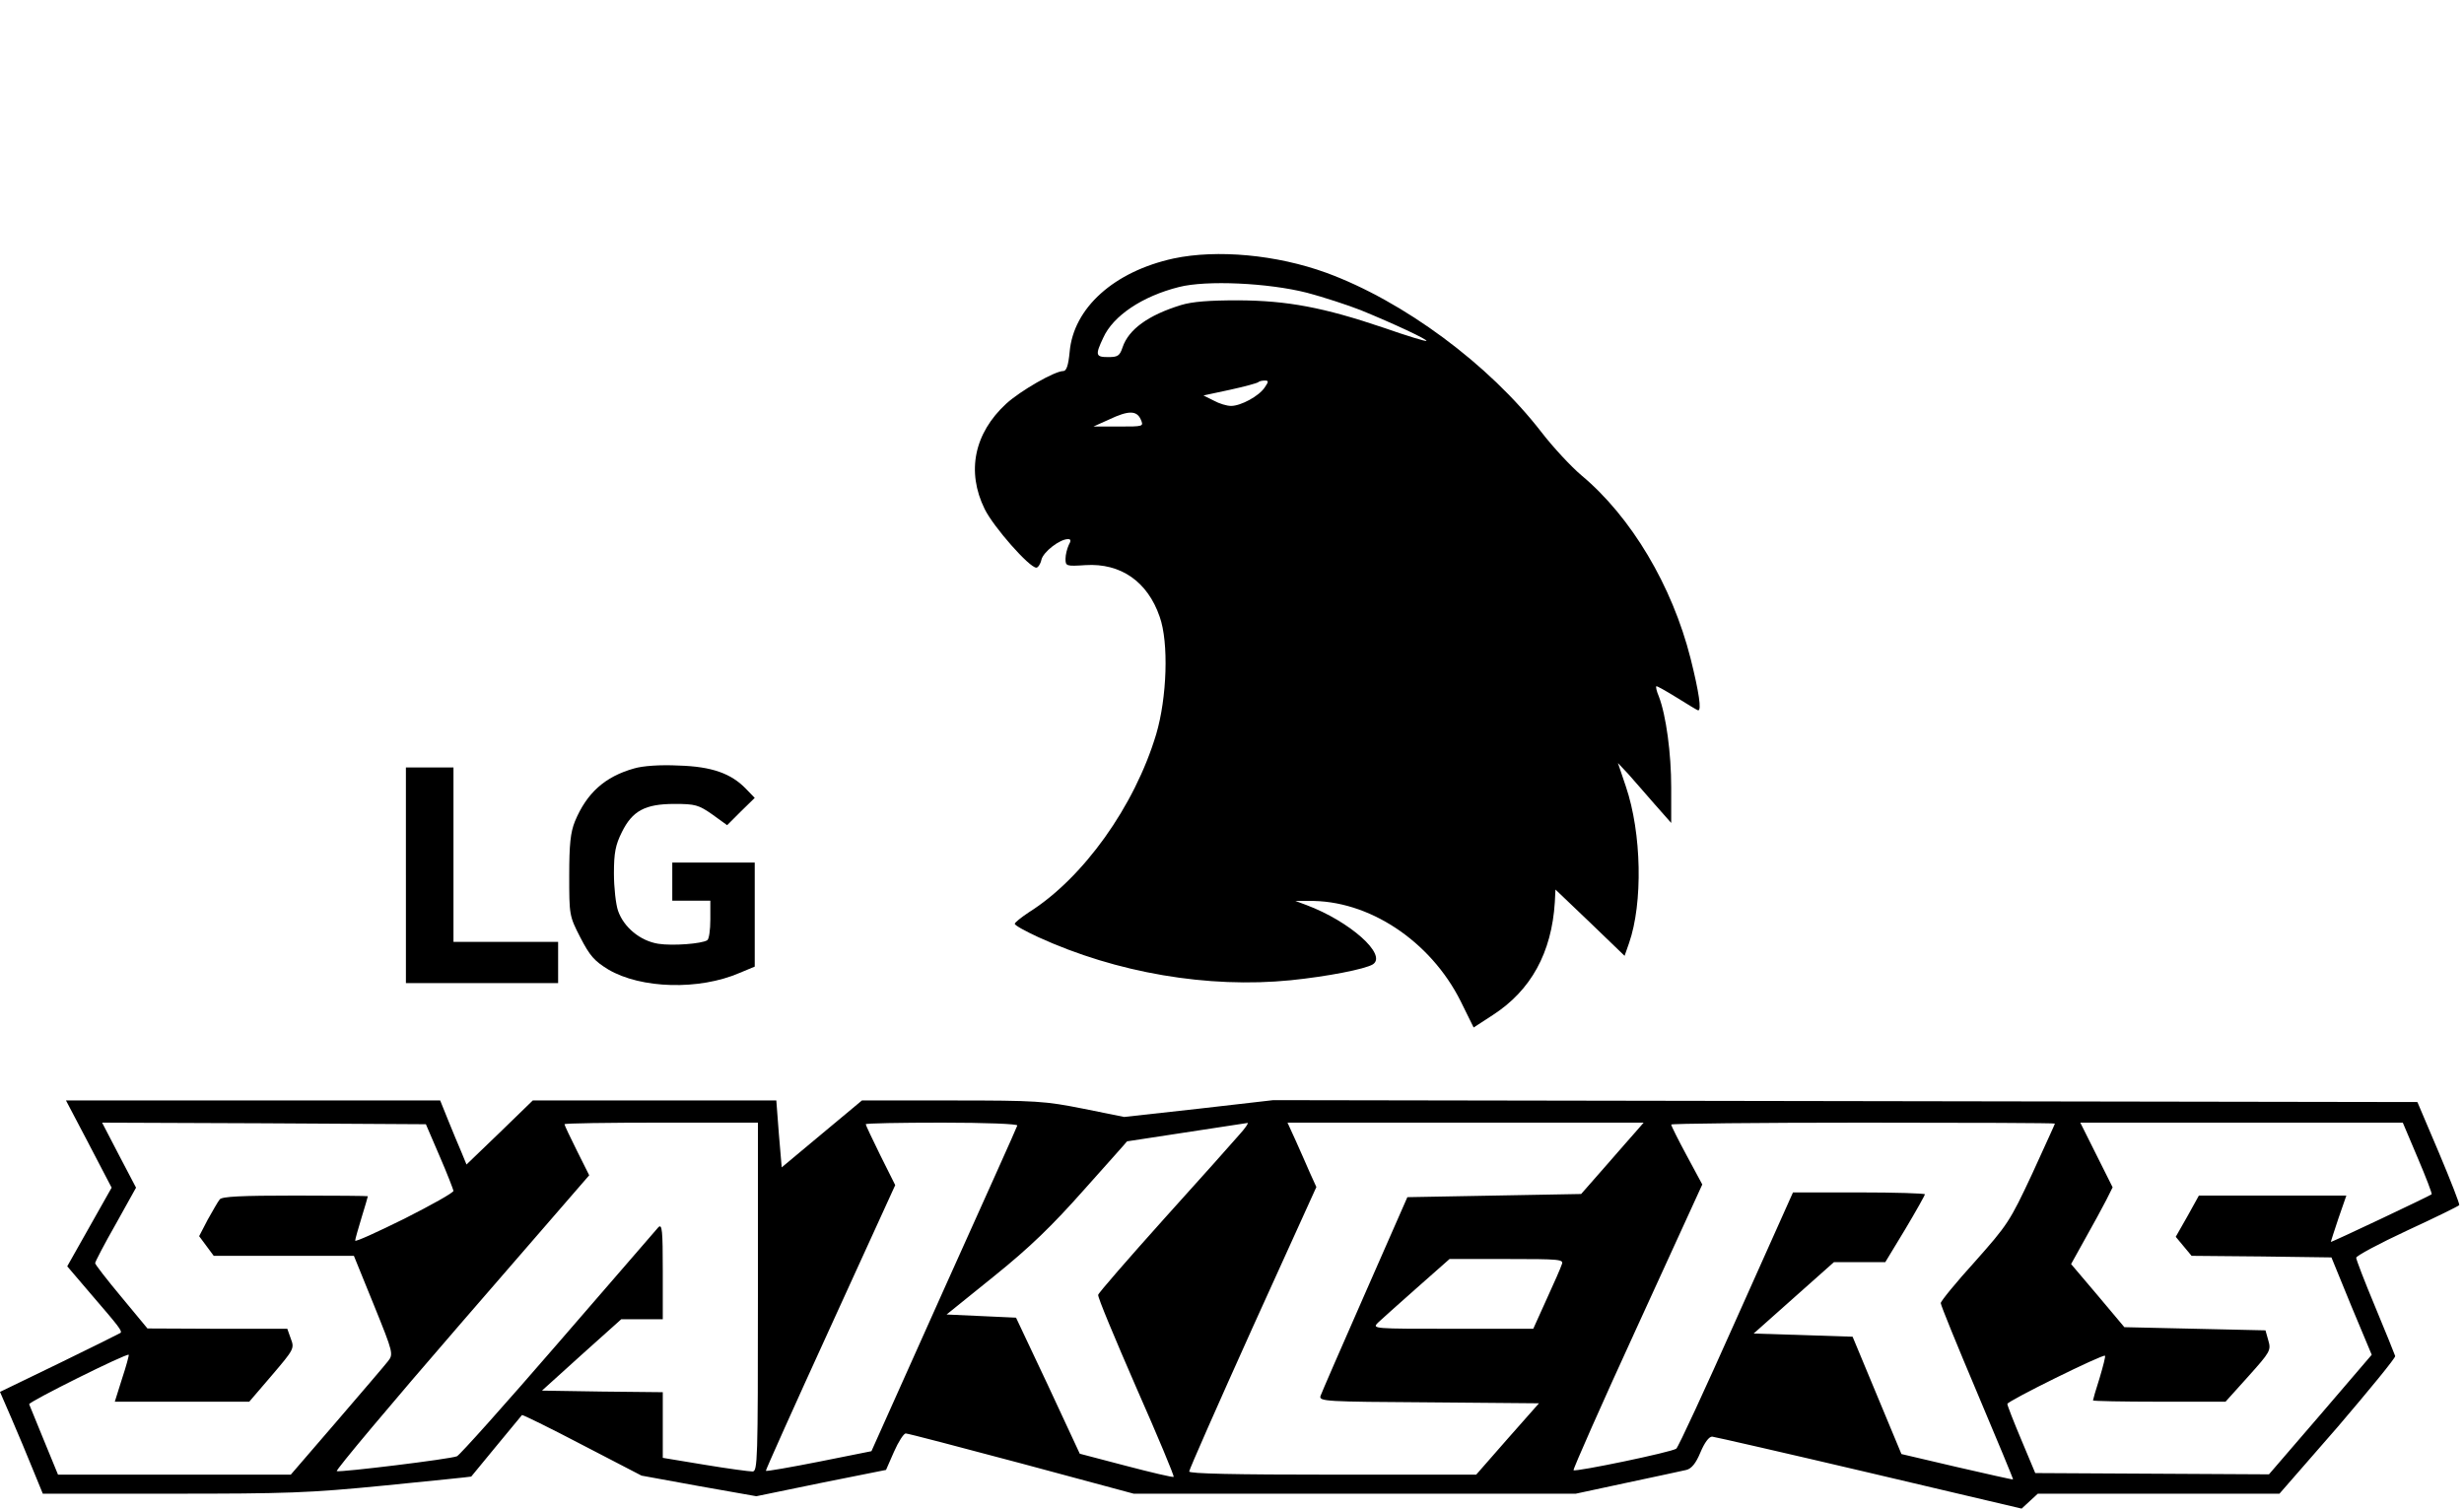 <?xml version="1.0" standalone="no"?>
<!DOCTYPE svg PUBLIC "-//W3C//DTD SVG 20010904//EN"
 "http://www.w3.org/TR/2001/REC-SVG-20010904/DTD/svg10.dtd">
<svg version="1.0" xmlns="http://www.w3.org/2000/svg"
 width="777pt" height="476pt" viewBox="0 0 777 476"
 preserveAspectRatio="xMidYMid meet">

<g transform="translate(0,476) scale(0.1,-0.1)"
fill="#000000" stroke="none">
<path d="M3701 3945 c-188 -41 -316 -156 -328 -295 -4 -42 -10 -60 -20 -60
-27 0 -135 -62 -180 -103 -101 -93 -126 -214 -68 -332 28 -57 141 -185 163
-185 5 0 13 11 16 25 6 25 58 65 84 65 9 0 10 -5 2 -19 -5 -11 -10 -30 -10
-43 0 -23 2 -24 63 -20 111 7 196 -52 234 -163 29 -81 23 -255 -11 -370 -68
-227 -230 -454 -402 -562 -24 -16 -44 -32 -44 -36 0 -5 33 -23 74 -42 247
-113 536 -162 796 -136 117 12 234 35 259 50 47 30 -73 136 -209 187 l-35 13
41 0 c189 4 385 -126 480 -316 l41 -83 60 39 c121 78 186 197 196 356 l2 40
109 -104 109 -105 14 40 c44 126 40 347 -10 494 l-25 74 32 -34 c17 -20 55
-62 83 -95 l53 -60 0 112 c0 107 -16 227 -39 287 -7 16 -10 30 -8 32 1 2 31
-15 65 -36 35 -22 65 -40 67 -40 11 0 3 56 -24 164 -58 229 -187 446 -344 577
-32 27 -89 88 -126 136 -166 215 -436 414 -679 503 -157 57 -344 74 -481 45z
m420 -108 c53 -14 129 -39 170 -55 105 -43 212 -93 207 -97 -2 -2 -62 16 -133
41 -192 65 -305 86 -460 87 -92 0 -145 -4 -181 -15 -104 -32 -165 -77 -184
-133 -9 -27 -15 -31 -45 -31 -40 0 -42 6 -16 61 31 69 123 131 239 160 86 22
281 13 403 -18z m-133 -299 c-18 -27 -75 -58 -106 -58 -13 0 -37 7 -55 17
l-32 16 84 18 c46 10 86 21 89 24 3 3 12 5 20 5 13 0 13 -3 0 -22z m-391 -100
c10 -23 10 -23 -69 -23 l-80 0 49 22 c61 29 87 29 100 1z"/>
<path d="M2000 2337 c-93 -26 -150 -78 -187 -167 -14 -35 -18 -72 -18 -171 0
-124 0 -127 35 -195 30 -58 44 -74 88 -101 103 -61 287 -66 414 -11 l48 20 0
164 0 164 -130 0 -130 0 0 -60 0 -60 60 0 60 0 0 -59 c0 -33 -4 -63 -10 -66
-18 -11 -108 -18 -154 -11 -57 9 -109 52 -127 104 -7 20 -13 73 -13 118 0 65
5 90 25 130 33 67 73 89 166 89 65 0 76 -3 119 -33 l47 -34 43 43 44 43 -27
28 c-47 49 -108 71 -213 74 -58 3 -113 -1 -140 -9z"/>
<path d="M1280 2000 l0 -340 240 0 240 0 0 65 0 65 -165 0 -165 0 0 275 0 275
-75 0 -75 0 0 -340z"/>
<path d="M280 1153 l72 -138 -70 -124 -70 -124 76 -89 c87 -101 98 -115 92
-121 -3 -2 -89 -45 -192 -95 l-188 -91 36 -83 c20 -46 50 -118 67 -160 l32
-78 405 0 c364 0 433 2 675 26 149 15 270 27 271 28 0 0 36 44 79 96 43 52 80
97 81 98 1 2 87 -40 190 -94 l187 -97 181 -33 181 -32 204 42 205 41 25 57
c14 32 31 58 37 58 7 0 171 -43 366 -95 l353 -95 697 0 697 0 163 35 c90 19
173 37 186 40 16 4 30 21 44 55 13 31 27 50 37 50 9 -1 232 -52 496 -114 l480
-113 26 24 25 23 381 0 381 0 184 211 c100 117 182 217 181 223 -2 6 -30 76
-63 155 -33 79 -60 149 -60 155 0 6 73 45 161 86 89 41 162 77 164 80 2 3 -27
77 -64 165 l-68 160 -1804 3 -1804 3 -235 -27 -235 -26 -129 26 c-121 24 -146
26 -414 26 l-284 0 -126 -105 -127 -106 -9 106 -8 105 -384 0 -384 0 -104
-101 -105 -101 -16 39 c-9 21 -28 66 -42 101 l-25 62 -590 0 -590 0 72 -137z
m1106 -38 c24 -55 43 -105 44 -110 0 -6 -70 -45 -155 -88 -85 -42 -155 -74
-155 -69 0 4 9 36 20 72 11 36 20 66 20 68 0 1 -103 2 -229 2 -171 0 -231 -3
-238 -12 -6 -7 -22 -36 -38 -64 l-27 -52 23 -31 23 -31 221 0 221 0 63 -155
c62 -153 62 -155 44 -178 -10 -13 -83 -98 -162 -190 l-144 -167 -367 0 -367 0
-44 107 c-24 59 -45 110 -47 115 -3 7 308 162 314 156 1 -2 -8 -36 -21 -75
l-23 -73 212 0 212 0 72 84 c69 81 71 84 59 115 l-11 31 -221 0 -220 1 -82 99
c-46 55 -83 103 -83 107 0 4 29 60 65 123 l64 115 -54 103 -53 102 510 -2 511
-3 43 -100z m1004 -445 c0 -517 -1 -550 -17 -550 -10 0 -78 9 -150 21 l-133
22 0 103 0 104 -191 2 -190 3 125 113 125 112 66 0 65 0 0 152 c0 129 -2 150
-14 138 -7 -8 -149 -172 -316 -365 -166 -192 -310 -353 -319 -357 -21 -9 -366
-51 -379 -47 -5 2 172 213 393 468 l403 465 -39 78 c-21 42 -39 80 -39 83 0 3
137 5 305 5 l305 0 0 -550z m818 541 c-1 -5 -106 -238 -232 -518 l-228 -509
-165 -33 c-91 -18 -166 -31 -168 -29 -1 2 90 205 203 452 l205 449 -47 94
c-25 51 -46 95 -46 98 0 3 108 5 241 5 135 0 239 -4 237 -9z m701 -28 c-18
-21 -125 -141 -238 -266 -113 -126 -207 -234 -208 -240 -2 -7 53 -138 120
-292 68 -154 121 -281 118 -282 -3 -2 -71 14 -151 35 l-145 38 -100 215 -101
214 -109 5 -110 5 150 121 c113 91 183 159 284 273 74 83 135 151 135 152 1 0
354 54 380 58 4 0 -7 -16 -25 -36z m1255 15 c-11 -13 -56 -63 -99 -113 l-79
-90 -274 -5 -274 -5 -134 -305 c-74 -168 -137 -313 -140 -322 -5 -17 17 -18
342 -20 l347 -3 -99 -112 -99 -113 -452 0 c-308 0 -453 3 -453 10 0 6 90 210
200 454 l201 443 -20 44 c-10 24 -31 70 -45 102 l-26 57 562 0 561 0 -19 -22z
m1316 19 c0 -2 -33 -73 -72 -159 -70 -150 -78 -161 -180 -276 -60 -66 -108
-125 -108 -131 0 -7 52 -134 115 -283 63 -149 114 -272 113 -273 -2 -1 -81 17
-177 39 l-175 41 -77 185 -77 185 -156 5 -156 5 127 113 126 112 81 0 81 0 63
104 c34 57 62 107 62 110 0 3 -94 6 -208 6 l-208 0 -179 -400 c-98 -220 -183
-404 -189 -408 -14 -11 -318 -74 -324 -68 -2 3 88 207 201 453 l205 448 -49
91 c-27 50 -49 94 -49 98 0 3 272 6 605 6 333 0 605 -1 605 -3z m1144 -108
c26 -61 46 -113 44 -115 -6 -5 -318 -153 -318 -150 0 1 11 35 24 74 l25 72
-233 0 -232 0 -36 -65 -37 -65 25 -30 25 -30 221 -2 220 -3 63 -154 64 -153
-162 -189 -162 -188 -368 2 -369 2 -44 105 c-24 57 -44 108 -44 113 0 9 302
158 308 152 2 -2 -6 -33 -17 -70 -12 -37 -21 -69 -21 -71 0 -2 94 -4 209 -4
l209 0 72 80 c69 77 72 82 63 113 l-9 32 -222 5 -223 5 -84 100 -84 99 45 81
c25 44 54 98 66 121 l20 40 -51 102 -51 102 508 0 509 0 47 -111z m-2699 -336
c-3 -10 -25 -60 -48 -110 l-42 -93 -255 0 c-249 0 -254 0 -235 19 11 10 66 60
123 110 l103 91 180 0 c168 0 181 -1 174 -17z"/>
</g>
</svg>
